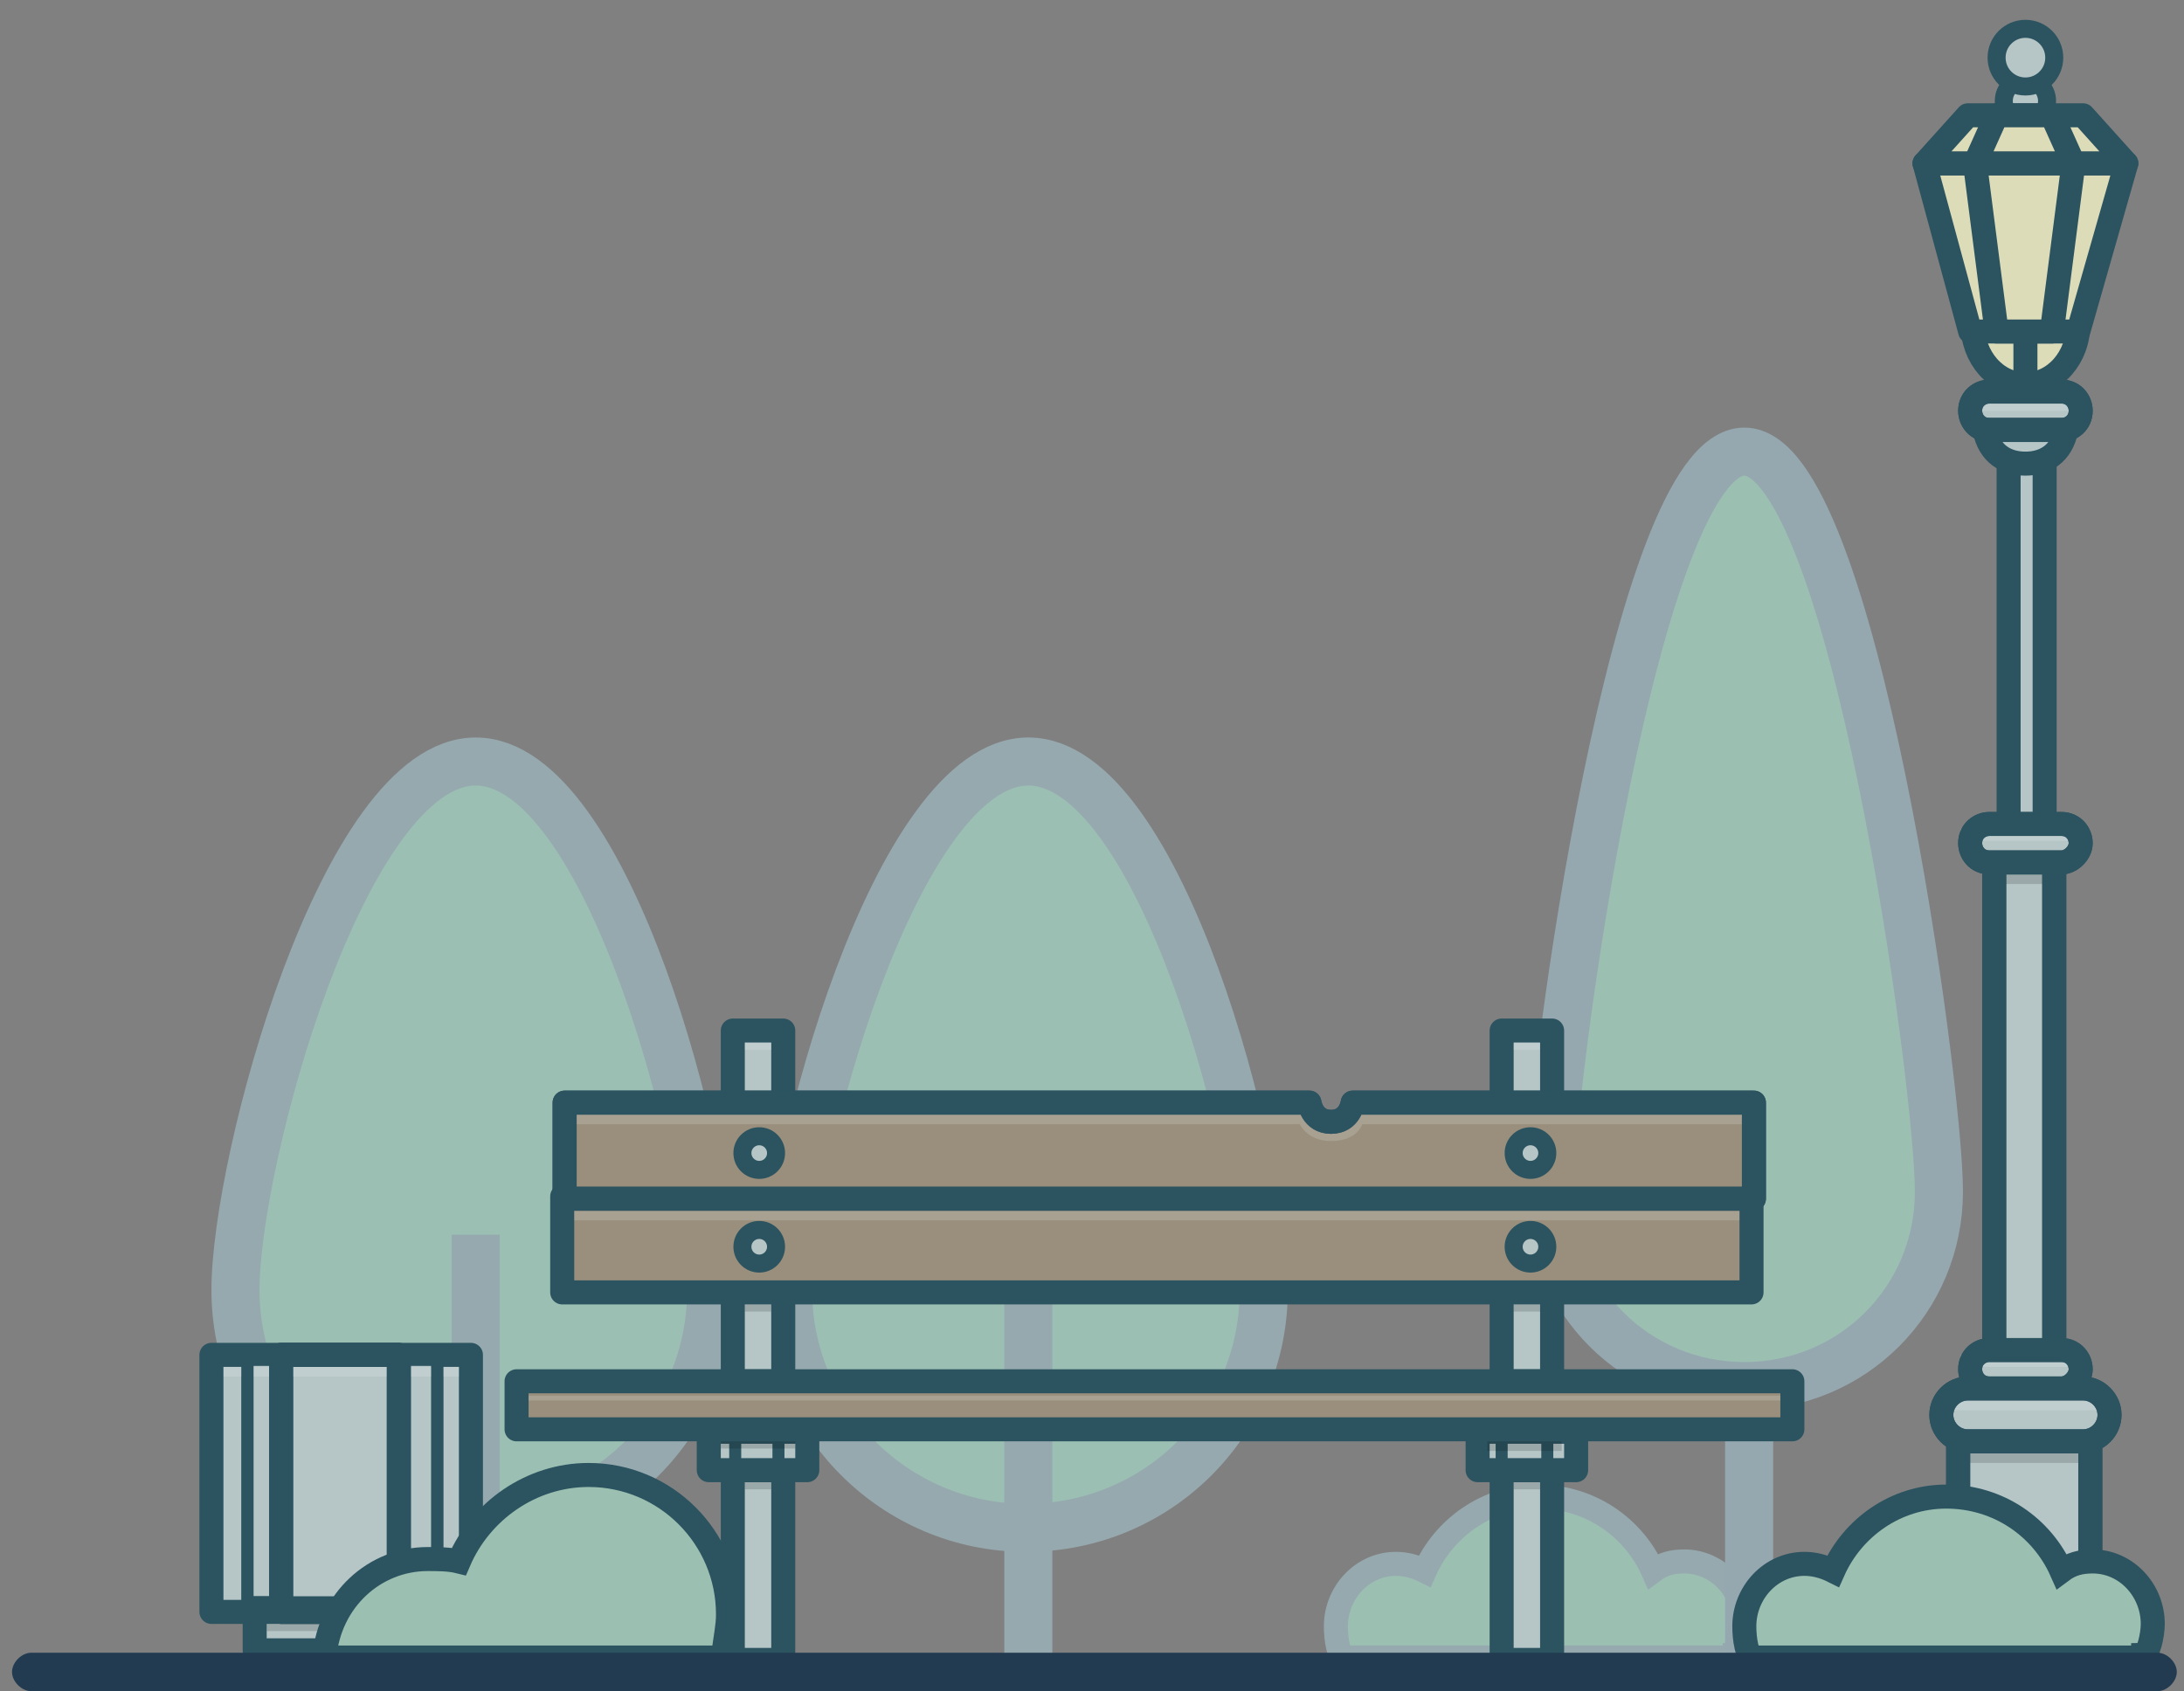 <?xml version="1.0" encoding="utf-8"?>
<!-- Generator: Adobe Illustrator 21.1.0, SVG Export Plug-In . SVG Version: 6.00 Build 0)  -->
<svg version="1.1" id="Слой_1" xmlns="http://www.w3.org/2000/svg" xmlns:xlink="http://www.w3.org/1999/xlink" x="0px" y="0px"
	 viewBox="0 0 90.9 70.4" style="enable-background:new 0 0 90.9 70.4;" xml:space="preserve">
<rect x="0" y="0" width="90.9" height="70.4" fill="#808080" stroke="none"/>
<style type="text/css">
	.st0{fill:#B6C6C7;stroke:#2C5360;stroke-linecap:round;stroke-linejoin:round;stroke-miterlimit:10;}
	.st1{opacity:0.15;}
	.st2{fill:none;stroke:#2C5360;stroke-linecap:round;stroke-linejoin:round;stroke-miterlimit:10;}
	.st3{fill:#9BBFB2;stroke:#96A9AF;stroke-width:2;stroke-miterlimit:10;}
	.st4{fill:#9BBFB1;stroke:#96A9AF;stroke-miterlimit:10;}
	.st5{fill:#9BBFB1;stroke:#95A8AF;stroke-width:2;stroke-miterlimit:10;}
	.st6{fill:#998F7C;stroke:#2C5360;stroke-linecap:round;stroke-linejoin:round;stroke-miterlimit:10;}
	.st7{opacity:0.15;fill:#FFFFFF;}
	.st8{fill:none;stroke:#2C5360;stroke-width:0.5;stroke-linecap:round;stroke-linejoin:round;stroke-miterlimit:10;}
	.st9{fill:#B6C6C7;stroke:#2C5360;stroke-width:0.5;stroke-linecap:round;stroke-linejoin:round;stroke-miterlimit:10;}
	.st10{fill:#9BBFB1;stroke:#2C5360;stroke-miterlimit:10;}
	.st11{fill:#DDDCB8;stroke:#2C5360;stroke-linecap:round;stroke-linejoin:round;stroke-miterlimit:10;}
	.st12{fill:#B6C6C7;stroke:#2C5360;stroke-width:0.75;stroke-linecap:round;stroke-linejoin:round;stroke-miterlimit:10;}
	.st13{fill:#B6C6C7;stroke:#2C5360;stroke-width:0.75;stroke-miterlimit:10;}
	.st14{fill:#223B50;}
</style>
<rect x="83" y="35.9" class="st0" width="2.5" height="23.1"/>
<rect x="82.9" y="36.3" class="st1" width="2.6" height="0.5"/>
<rect x="83" y="35.9" class="st2" width="2.5" height="23.1"/>
<rect x="83.6" y="18.2" class="st0" width="1.5" height="17.7"/>
<g>
	<path class="st3" d="M52.6,53.7c0-5.5-4.3-22-9.8-22s-10,16.6-10,22s4.4,9.9,9.9,9.9S52.6,59.2,52.6,53.7z"/>
	<line class="st3" x1="42.8" y1="51.4" x2="42.8" y2="69.4"/>
</g>
<path class="st4" d="M72.2,68.9c0.2,0,0.4-0.8,0.4-1.3c0-1.4-1.1-2.6-2.5-2.6c-0.5,0-0.9,0.1-1.3,0.4c-0.8-1.8-2.6-3.1-4.8-3.1
	c-2.1,0-3.9,1.3-4.7,3.1c-0.4-0.2-0.8-0.3-1.2-0.3c-1.4,0-2.5,1.2-2.5,2.6c0,0.5,0.1,1.3,0.4,1.3H72.2z"/>
<rect x="81.5" y="59" class="st0" width="5.5" height="10.5"/>
<g>
	<path class="st3" d="M29.6,53.7c0-5.5-4.3-22-9.8-22s-10,16.6-10,22s4.4,9.9,9.9,9.9S29.6,59.2,29.6,53.7z"/>
	<line class="st3" x1="19.8" y1="51.4" x2="19.8" y2="69.4"/>
</g>
<g>
	<line class="st5" x1="72.8" y1="51.4" x2="72.8" y2="69.4"/>
	<path class="st5" d="M64.5,49.6c0-4.5,3.6-30.8,8.1-30.8c4.5,0,8.1,26.3,8.1,30.8s-3.6,8.1-8.1,8.1C68.1,57.7,64.5,54.1,64.5,49.6z
		"/>
</g>
<rect x="62.5" y="42.9" class="st0" width="2.1" height="14.6"/>
<rect x="30.5" y="42.9" class="st0" width="2.1" height="14.6"/>
<rect x="30.5" y="61.2" class="st0" width="2.1" height="7.9"/>
<rect x="62.5" y="61.2" class="st0" width="2.1" height="7.9"/>
<rect x="23.4" y="49.8" class="st6" width="49.5" height="4"/>
<rect x="23.9" y="50.4" class="st7" width="48.5" height="0.4"/>
<rect x="21.5" y="57.5" class="st6" width="53.1" height="2"/>
<rect x="22" y="58.1" class="st7" width="52.1" height="0.2"/>
<rect x="29.5" y="59.6" class="st0" width="4.1" height="1.6"/>
<rect x="30.6" y="59.6" class="st8" width="1.8" height="1.6"/>
<rect x="61.5" y="59.6" class="st0" width="4.1" height="1.6"/>
<rect x="62.5" y="59.6" class="st8" width="1.9" height="1.6"/>
<g>
	<rect x="10.6" y="57.2" class="st0" width="7.3" height="11.5"/>
	<rect x="8.8" y="56.4" class="st0" width="10.8" height="10.7"/>
	<rect x="10.3" y="56.6" class="st9" width="7.9" height="10.1"/>
	<rect x="11.7" y="56.4" class="st0" width="4.9" height="10.7"/>
	<rect x="11.1" y="67.6" class="st1" width="3.1" height="0.3"/>
	<rect x="9.3" y="56.9" class="st7" width="9.8" height="0.4"/>
	<rect x="10.3" y="56.6" class="st8" width="7.9" height="10.1"/>
	<rect x="11.7" y="56.4" class="st2" width="4.9" height="10.7"/>
</g>
<path class="st10" d="M30.1,68.9c0.1-0.8,0.2-1.2,0.2-1.7c0-3.2-2.6-5.8-5.8-5.8c-2.4,0-4.5,1.5-5.4,3.6c-0.4-0.1-0.9-0.1-1.3-0.1
	c-2.2,0-4.1,1.7-4.3,4.1H30.1z"/>
<rect x="81.2" y="60.4" class="st1" width="6" height="0.5"/>
<rect x="81.5" y="59" class="st2" width="5.5" height="10.5"/>
<path class="st0" d="M85.8,35.9h-3c-0.5,0-0.8-0.4-0.8-0.8v0c0-0.5,0.4-0.8,0.8-0.8h3c0.5,0,0.8,0.4,0.8,0.8v0
	C86.6,35.5,86.2,35.9,85.8,35.9z"/>
<path class="st0" d="M85.8,17.9h-3c-0.5,0-0.8-0.4-0.8-0.8v0c0-0.5,0.4-0.8,0.8-0.8h3c0.5,0,0.8,0.4,0.8,0.8v0
	C86.6,17.6,86.2,17.9,85.8,17.9z"/>
<path class="st0" d="M85.8,57.8h-3c-0.5,0-0.8-0.4-0.8-0.8v0c0-0.5,0.4-0.8,0.8-0.8h3c0.5,0,0.8,0.4,0.8,0.8v0
	C86.6,57.4,86.2,57.8,85.8,57.8z"/>
<rect x="81.6" y="34.5" class="st7" width="5.3" height="0.5"/>
<rect x="81.6" y="56.4" class="st7" width="5.3" height="0.5"/>
<path class="st10" d="M89.2,68.9c0.2,0,0.4-0.8,0.4-1.3c0-1.4-1.1-2.6-2.5-2.6c-0.5,0-0.9,0.1-1.3,0.4c-0.8-1.8-2.6-3.1-4.8-3.1
	c-2.1,0-3.9,1.3-4.7,3.1c-0.4-0.2-0.8-0.3-1.2-0.3c-1.4,0-2.5,1.2-2.5,2.6c0,0.5,0.1,1.3,0.4,1.3H89.2z"/>
<path class="st2" d="M85.8,35.9h-3c-0.5,0-0.8-0.4-0.8-0.8v0c0-0.5,0.4-0.8,0.8-0.8h3c0.5,0,0.8,0.4,0.8,0.8v0
	C86.6,35.5,86.2,35.9,85.8,35.9z"/>
<rect x="81.6" y="16.6" class="st7" width="5.3" height="0.5"/>
<path class="st2" d="M85.8,17.9h-3c-0.5,0-0.8-0.4-0.8-0.8v0c0-0.5,0.4-0.8,0.8-0.8h3c0.5,0,0.8,0.4,0.8,0.8v0
	C86.6,17.6,86.2,17.9,85.8,17.9z"/>
<path class="st2" d="M85.8,57.8h-3c-0.5,0-0.8-0.4-0.8-0.8v0c0-0.5,0.4-0.8,0.8-0.8h3c0.5,0,0.8,0.4,0.8,0.8v0
	C86.6,57.4,86.2,57.8,85.8,57.8z"/>
<path class="st0" d="M86.7,60h-4.8c-0.6,0-1.1-0.5-1.1-1.1v0c0-0.6,0.5-1.1,1.1-1.1h4.8c0.6,0,1.1,0.5,1.1,1.1v0
	C87.8,59.5,87.3,60,86.7,60z"/>
<path class="st0" d="M82.6,17.9c0.2,1,0.9,1.4,1.7,1.4c0.8,0,1.5-0.4,1.7-1.4H82.6z"/>
<ellipse class="st11" cx="84.3" cy="13.5" rx="2.2" ry="2.5"/>
<circle class="st12" cx="84.3" cy="4.2" r="0.9"/>
<g>
	<polygon class="st11" points="86.5,13.8 82,13.8 80.1,6.8 88.5,6.8 	"/>
	<polygon class="st11" points="86.7,4.8 81.9,4.8 80.1,6.8 88.5,6.8 	"/>
</g>
<g>
	<polygon class="st11" points="85.4,13.8 83.1,13.8 82.2,6.8 86.3,6.8 	"/>
	<polygon class="st11" points="85.4,4.8 83.1,4.8 82.2,6.8 86.3,6.8 	"/>
</g>
<circle class="st13" cx="84.3" cy="2.4" r="1.2"/>
<line class="st2" x1="84.3" y1="13.9" x2="84.3" y2="15.7"/>
<rect x="31" y="43.4" class="st7" width="1.1" height="0.3"/>
<rect x="63" y="43.4" class="st7" width="1.1" height="0.3"/>
<path class="st6" d="M56.3,45.9c0,0-0.1,0.8-0.9,0.8c-0.8,0-0.9-0.8-0.9-0.8h-31v4h49.5v-4H56.3z"/>
<path class="st7" d="M72.4,46.8H56.7c0,0-0.2,0.7-1.3,0.7c-1,0-1.3-0.7-1.3-0.7H23.7l0.3-0.4h30.2h2.5h15.8V46.8z"/>
<path class="st2" d="M56.3,45.9c0,0-0.1,0.8-0.9,0.8c-0.8,0-0.9-0.8-0.9-0.8h-31v4h49.5v-4H56.3z"/>
<rect x="31" y="54.3" class="st1" width="1.1" height="0.3"/>
<rect x="30" y="60" class="st1" width="3.1" height="0.3"/>
<rect x="61.9" y="60" class="st1" width="3.1" height="0.4"/>
<rect x="63" y="54.3" class="st1" width="1.1" height="0.3"/>
<rect x="63" y="61.7" class="st1" width="1.1" height="0.3"/>
<rect x="31" y="61.7" class="st1" width="1.1" height="0.3"/>
<rect x="81.1" y="58.2" class="st7" width="6.5" height="0.5"/>
<path class="st2" d="M86.7,60h-4.8c-0.6,0-1.1-0.5-1.1-1.1v0c0-0.6,0.5-1.1,1.1-1.1h4.8c0.6,0,1.1,0.5,1.1,1.1v0
	C87.8,59.5,87.3,60,86.7,60z"/>
<path class="st14" d="M89.8,70.4H1.3c-0.4,0-0.8-0.4-0.8-0.8l0,0c0-0.4,0.4-0.8,0.8-0.8h88.5c0.4,0,0.8,0.4,0.8,0.8l0,0
	C90.6,70,90.2,70.4,89.8,70.4z"/>
<circle class="st13" cx="31.6" cy="48" r="0.7"/>
<circle class="st13" cx="31.6" cy="51.9" r="0.7"/>
<circle class="st13" cx="63.7" cy="48" r="0.7"/>
<circle class="st13" cx="63.7" cy="51.9" r="0.7"/>
</svg>
